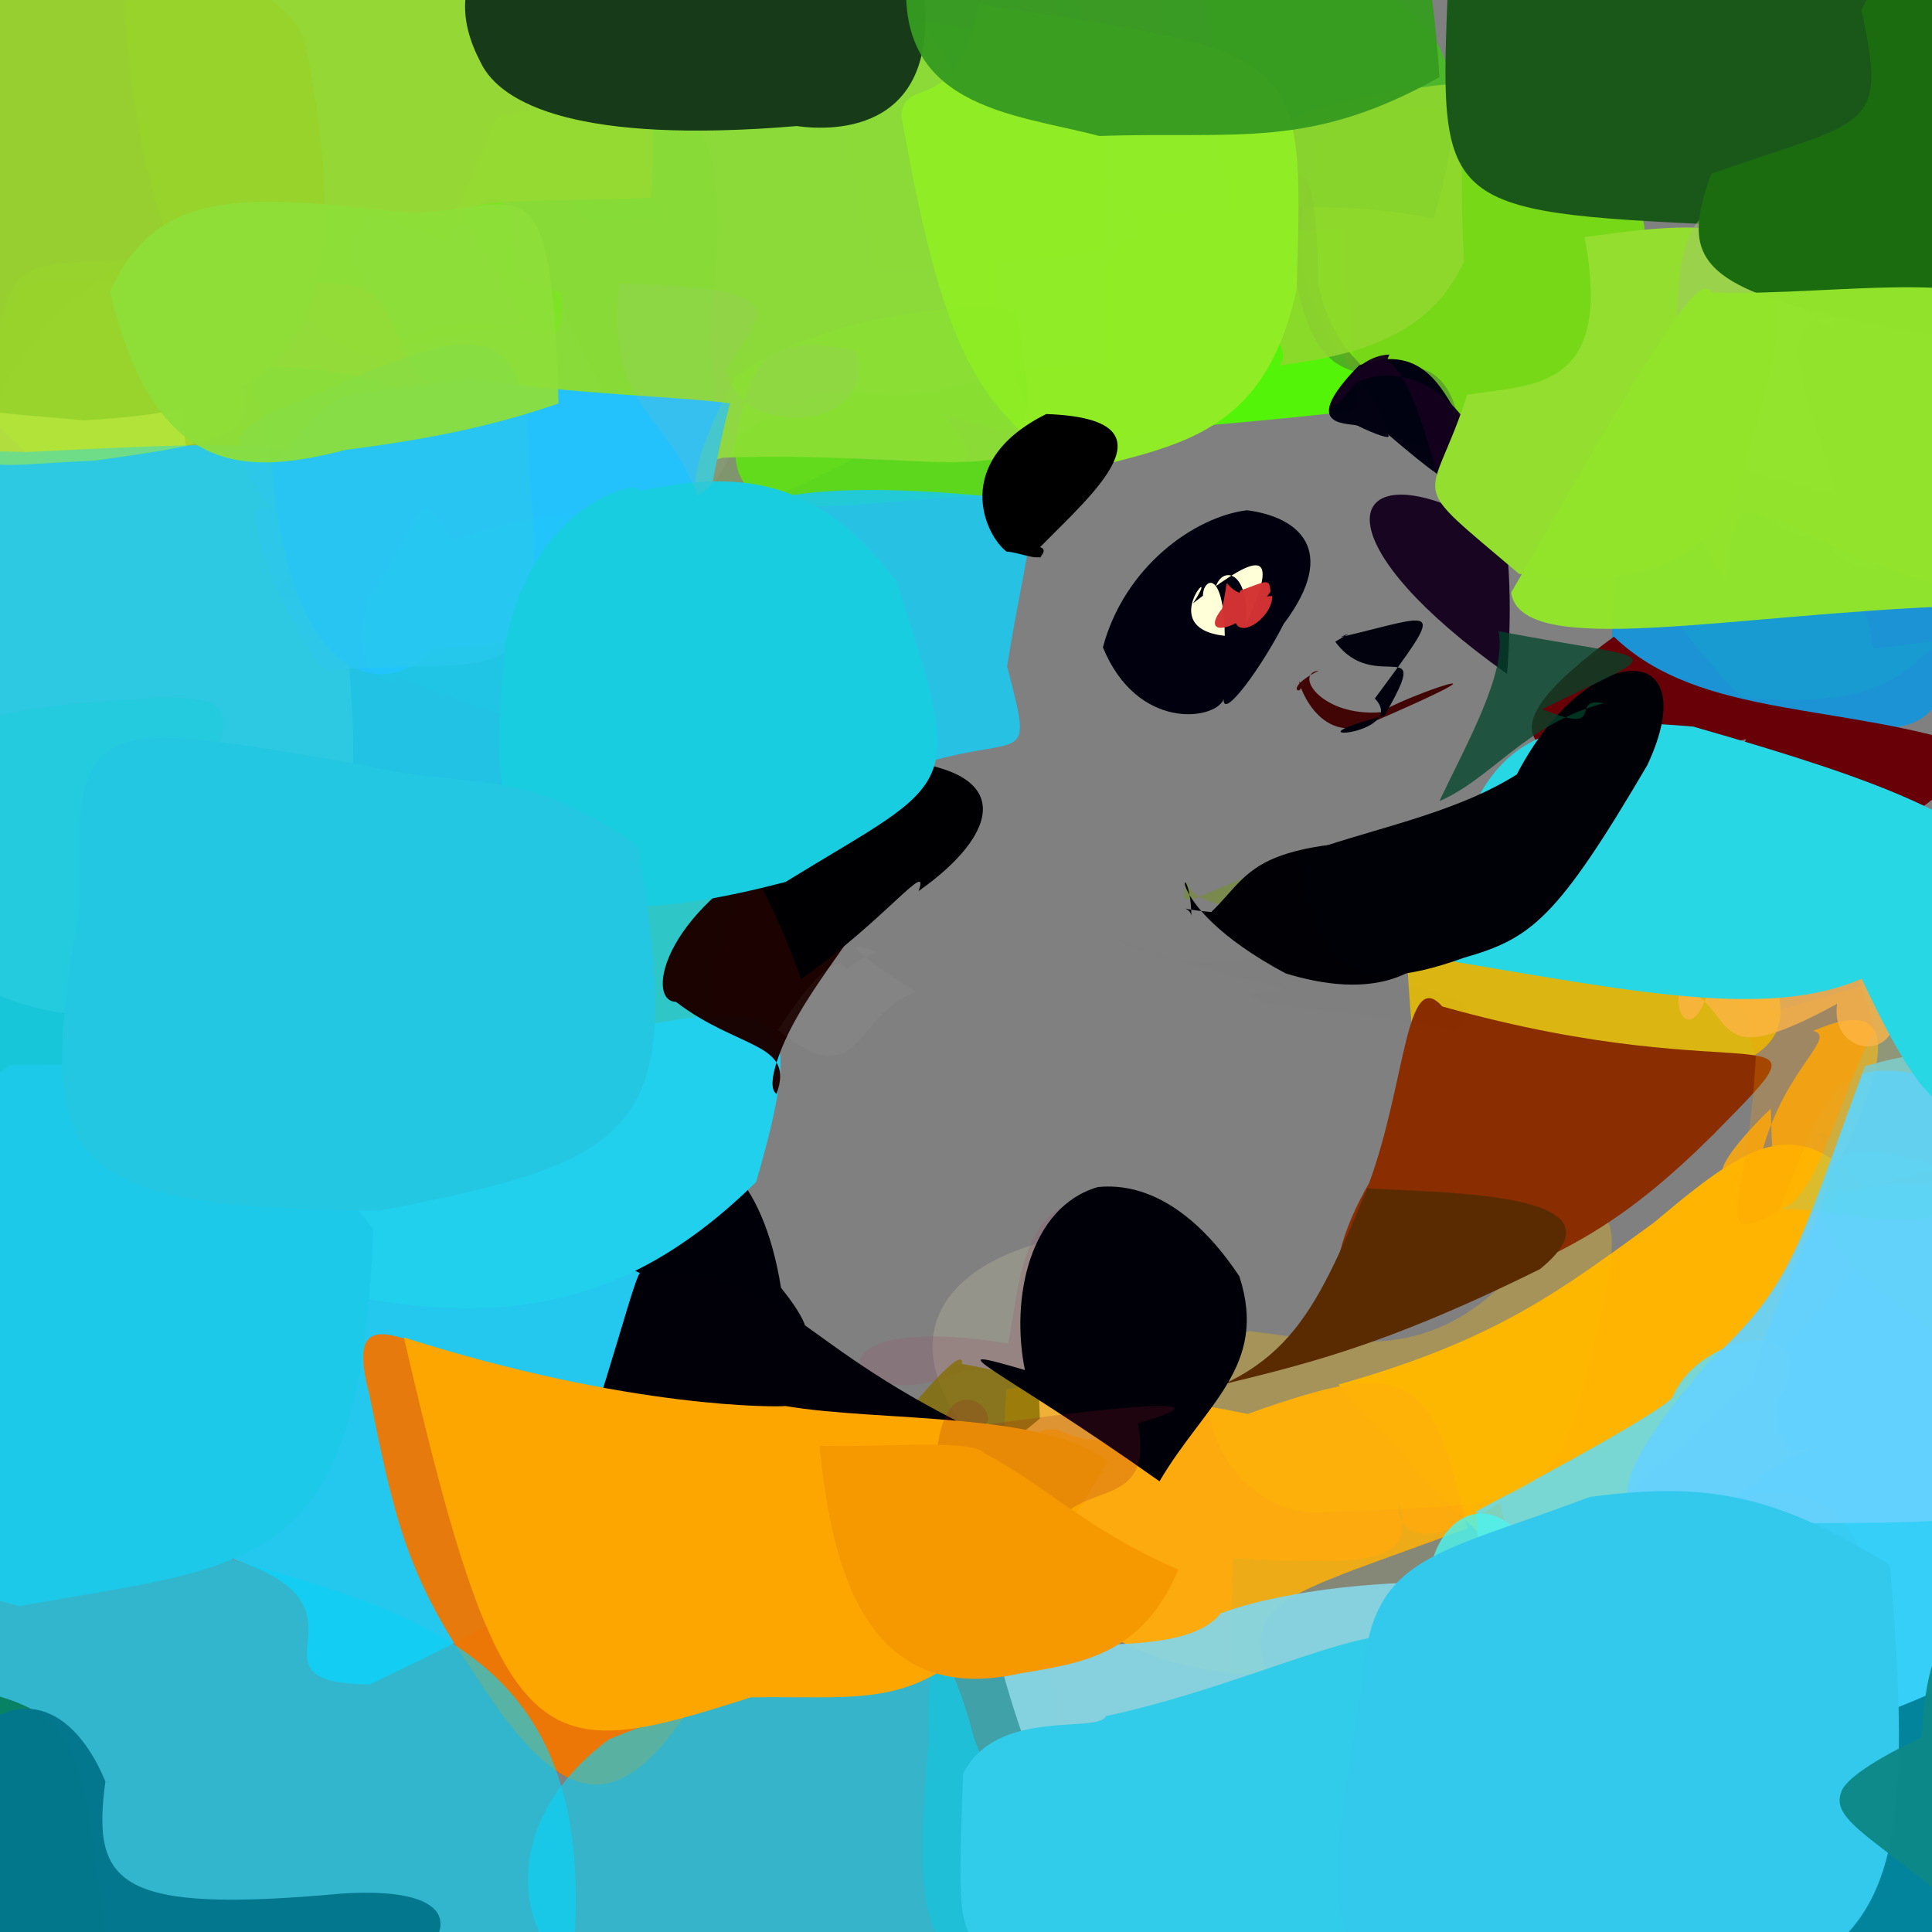 <?xml version="1.0" ?>
<svg xmlns="http://www.w3.org/2000/svg" version="1.1" width="600" height="600">
  <rect width="100%" height="100%" fill="#808080" stroke="none"/>
  <defs/>
  <g>
    <path d="M 324.954 559.921 C 338.085 553.659 340.274 595.719 325.501 620.511 C 287.841 610.31 282.67 604.19 288.468 539.962 C 286.054 488.85 308.312 497.253 325.988 510.493 C 324.706 524.087 333.602 558.695 324.954 559.921" stroke-width="0.0" fill="rgb(37, 176, 189)" opacity="0.685"/>
    <path d="M 567.24 369.056 C 556.438 389.746 551.172 392.587 549.918 344.299 C 544.98 348.95 521.059 373.076 545.714 364.523 C 551.437 333.249 571.33 322.398 563.144 320.133 C 592.503 307.485 586.007 332.025 567.24 369.056" stroke-width="0.0" fill="rgb(255, 169, 10)" opacity="0.858"/>
    <path d="M 417.026 71.025 C 421.0 130.53 423.701 125.074 417.282 127.974 C 351.904 135.196 326.225 133.498 344.677 142.76 C 336.32 59.335 351.058 68.075 373.258 87.851 C 377.684 66.319 387.496 72.82 417.026 71.025" stroke-width="0.0" fill="rgb(81, 252, 0)" opacity="0.929"/>
    <path d="M 242.544 399.909 C 269.13 433.183 224.91 412.267 170.001 387.485 C 140.022 397.026 157.723 402.451 208.974 414.251 C 217.758 448.8 220.428 408.463 182.722 396.802 C 174.856 354.02 231.045 328.324 242.544 399.909" stroke-width="0.0" fill="rgb(0, 0, 8)" opacity="1.0"/>
    <path d="M 92.502 190.025 C 104.448 250.303 110.865 284.836 78.895 277.209 C 33.233 276.356 35.16 252.285 18.697 240.54 C 24.1 146.165 10.986 140.346 70.219 142.455 C 134.137 168.214 141.017 180.665 92.502 190.025" stroke-width="0.0" fill="rgb(37, 233, 247)" opacity="0.696"/>
    <path d="M 341.942 76.6 C 347.023 78.482 310.809 81.562 272.224 83.795 C 275.918 90.137 269.662 83.719 259.768 23.838 C 254.411 9.182 257.629 7.692 286.101 6.322 C 339.674 14.868 345.357 23.595 341.942 76.6" stroke-width="0.0" fill="rgb(87, 242, 36)" opacity="0.72"/>
    <path d="M 555.102 509.235 C 563.702 528.587 571.535 558.183 534.831 570.616 C 501.039 554.863 506.332 532.573 488.272 512.049 C 467.569 487.108 486.468 477.143 505.949 449.118 C 552.356 432.866 568.64 457.9 555.102 509.235" stroke-width="0.0" fill="rgb(60, 240, 206)" opacity="0.59"/>
    <path d="M -13.681 403.816 C -5.797 406.824 -20.427 410.34 -26.391 428.776 C -3.32 467.09 -13.163 460.169 -36.009 429.891 C -9.354 404.95 20.628 421.461 23.403 387.565 C 31.738 371.718 -18.847 382.057 -13.681 403.816" stroke-width="0.0" fill="rgb(130, 181, 152)" opacity="0.496"/>
    <path d="M 370.688 130.295 C 329.792 140.815 300.873 147.412 327.23 154.028 C 273.157 151.053 224.057 171.48 228.653 135.649 C 262.326 114.718 260.682 123.875 282.455 122.722 C 301.81 121.414 357.314 97.498 370.688 130.295" stroke-width="0.0" fill="rgb(82, 241, 0)" opacity="0.77"/>
    <path d="M 634.185 510.463 C 614.879 567.333 614.241 576.376 614.981 615.609 C 532.695 621.171 511.665 613.994 537.041 556.983 C 540.305 466.882 555.028 463.455 615.776 477.562 C 608.764 459.75 619.903 462.691 634.185 510.463" stroke-width="0.0" fill="rgb(2, 132, 157)" opacity="0.988"/>
    <path d="M 608.904 455.411 C 608.47 466.993 605.399 479.973 592.062 498.608 C 574.997 490.968 549.929 482.539 562.354 451.342 C 600.672 464.692 608.351 478.951 618.723 471.439 C 594.856 451.467 603.973 458.143 608.904 455.411" stroke-width="0.0" fill="rgb(32, 192, 177)" opacity="0.673"/>
    <path d="M 588.449 379.626 C 528.38 451.796 508.647 454.196 483.956 488.429 C 462.214 483.658 453.417 471.06 415.677 429.991 C 465.032 416.055 484.672 400.694 513.672 379.673 C 546.884 351.669 560.673 343.422 588.449 379.626" stroke-width="0.0" fill="rgb(255, 180, 1)" opacity="0.998"/>
    <path d="M 445.947 296.633 C 407.18 301.038 379.235 294.684 388.787 281.953 C 385.95 282.395 368.878 280.494 368.865 273.873 C 363.424 288.707 378.477 269.715 418.883 264.473 C 445.041 257.356 465.11 254.753 445.947 296.633" stroke-width="0.0" fill="rgb(113, 151, 3)" opacity="0.398"/>
    <path d="M 510.692 70.509 C 509.41 124.219 527.675 126.521 502.387 134.29 C 437.325 138.331 434.204 144.277 427.412 124.332 C 396.117 87.933 399.956 66.896 416.409 30.793 C 495.031 36.643 508.717 57.46 510.692 70.509" stroke-width="0.0" fill="rgb(118, 232, 5)" opacity="0.844"/>
    <path d="M 605.36 506.328 C 606.127 519.857 603.78 535.935 604.299 545.579 C 603.07 545.67 599.872 546.115 608.75 554.196 C 606.702 538.657 615.763 533.105 624.172 519.161 C 611.221 505.058 617.835 513.251 605.36 506.328" stroke-width="0.0" fill="rgb(96, 76, 134)" opacity="0.528"/>
    <path d="M 455.707 474.648 C 399.243 495.623 385.991 496.539 393.554 520.143 C 363.423 520.211 305.447 507.102 312.593 431.407 C 325.68 428.91 359.402 433.488 387.496 439.108 C 437.379 421.304 444.607 425.508 455.707 474.648" stroke-width="0.0" fill="rgb(255, 171, 10)" opacity="0.97"/>
    <path d="M 629.269 452.724 C 646.707 492.363 649.677 508.452 576.472 535.147 C 508.268 496.291 533.656 468.407 540.538 459.083 C 542.05 414.732 557.66 397.01 567.093 370.266 C 624.356 361.814 625.369 378.036 629.269 452.724" stroke-width="0.0" fill="rgb(54, 208, 249)" opacity="0.978"/>
    <path d="M 445.208 67.761 C 405.679 60.475 385.219 67.347 352.853 65.445 C 355.534 106.115 346.298 104.736 390.85 108.1 C 395.353 110.296 377.535 76.955 375.244 -11.255 C 443.713 -10.176 462.44 11.895 445.208 67.761" stroke-width="0.0" fill="rgb(70, 189, 32)" opacity="0.886"/>
    <path d="M 208.359 69.175 C 196.605 99.906 170.61 96.743 157.347 97.234 C 102.659 94.86 108.95 91.871 140.281 95.974 C 151.385 73.099 154.917 67.845 184.169 55.195 C 186.008 34.555 205.523 41.666 208.359 69.175" stroke-width="0.0" fill="rgb(89, 189, 49)" opacity="0.58"/>
    <path d="M 205.855 398.862 C 185.126 488.633 186.74 488.566 114.827 523.121 C 72.628 522.537 119.951 499.635 72.51 484.303 C 112.986 438.407 115.085 412.608 108.997 370.863 C 158.384 376.249 182.435 387.198 205.855 398.862" stroke-width="0.0" fill="rgb(36, 200, 238)" opacity="0.999"/>
    <path d="M 90.422 258.456 C 82.016 291.483 95.094 315.007 64.57 326.748 C 9.874 314.002 30.008 306.249 9.691 284.189 C 39.179 260.31 58.593 265.158 49.76 254.159 C 78.984 244.286 80.671 242.169 90.422 258.456" stroke-width="0.0" fill="rgb(79, 232, 246)" opacity="0.394"/>
    <path d="M 371.517 432.509 C 352.474 436.984 350.541 454.333 328.287 443.962 C 308.89 442.753 344.503 463.262 308.737 453.827 C 276.852 422.247 285.237 393.467 330.994 383.971 C 369.005 374.312 381.423 384.093 371.517 432.509" stroke-width="0.0" fill="rgb(205, 203, 164)" opacity="0.274"/>
    <path d="M 312.467 110.672 C 336.538 157.919 297.957 139.389 224.501 142.137 C 193.404 150.98 191.121 126.475 158.964 62.606 C 161.805 13.68 179.988 22.687 257.922 -8.19 C 298.402 6.464 303.06 24.474 312.467 110.672" stroke-width="0.0" fill="rgb(140, 218, 56)" opacity="0.987"/>
    <path d="M 423.461 225.475 C 478.84 201.664 435.52 216.361 428.901 221.186 C 410.33 222.677 401.679 209.19 409.519 208.28 C 397.639 214.292 405.169 216.283 403.922 212.457 C 401.779 206.918 407.023 230.575 423.461 225.475" stroke-width="0.0" fill="rgb(64, 0, 0)" opacity="0.963"/>
    <path d="M 622.206 398.153 C 630.286 411.339 630.546 423.762 607.295 420.072 C 596.265 409.187 570.421 393.832 565.762 377.831 C 567.616 351.765 575.98 355.9 602.091 361.691 C 613.525 367.275 616.692 378.627 622.206 398.153" stroke-width="0.0" fill="rgb(20, 224, 212)" opacity="0.626"/>
    <path d="M 214.859 39.42 C 216.23 24.297 196.664 31.383 204.715 68.16 C 189.583 65.091 176.004 79.411 175.232 45.526 C 161.747 47.961 190.223 44.662 163.354 29.184 C 187.817 27.021 225.317 30.839 214.859 39.42" stroke-width="0.0" fill="rgb(33, 220, 7)" opacity="0.612"/>
    <path d="M 550.978 302.407 C 558.842 330.089 545.738 331.443 464.616 352.133 C 440.798 361.845 438.845 333.94 436.614 290.88 C 465.578 242.091 504.279 229.837 555.806 235.762 C 533.154 291.261 549.618 290.86 550.978 302.407" stroke-width="0.0" fill="rgb(231, 188, 4)" opacity="0.888"/>
    <path d="M 25.839 419.093 C 28.574 425.969 30.282 417.645 8.875 425.725 C 9.817 456.967 -8.264 441.832 -41.594 405.575 C -22.768 387.6 -5.025 393.237 17.657 392.846 C 33.676 370.281 30.387 401.673 25.839 419.093" stroke-width="0.0" fill="rgb(151, 255, 161)" opacity="0.292"/>
    <path d="M 379.519 196.913 C 361.568 201.169 337.595 222.219 343.109 219.823 C 356.982 214.073 356.289 216.847 357.165 230.717 C 350.36 228.848 370.322 217.675 378.935 210.54 C 382.048 197.699 391.983 186.927 379.519 196.913" stroke-width="0.0" fill="rgb(126, 74, 20)" opacity="0.002"/>
    <path d="M 551.805 435.29 C 550.862 467.396 578.76 436.413 546.84 458.384 C 487.451 516.235 459.433 518.549 458.521 469.302 C 503.635 445.347 517.136 436.585 519.385 434.023 C 527.586 413.26 568.592 407.064 551.805 435.29" stroke-width="0.0" fill="rgb(105, 218, 233)" opacity="0.902"/>
    <path d="M 465.758 466.654 C 479.29 516.119 457.592 535.479 384.437 549.704 C 382.357 556.397 380.906 534.909 382.935 483.99 C 424.941 485.832 440.077 486.357 434.428 466.506 C 433.561 478.585 445.963 480.515 465.758 466.654" stroke-width="0.0" fill="rgb(163, 181, 81)" opacity="0.169"/>
    <path d="M 491.121 432.937 C 481.363 471.688 462.488 466.961 409.491 469.699 C 378.646 470.243 361.547 424.431 387.873 413.356 C 422.014 417.864 444.295 422.22 469.419 396.112 C 501.003 370.609 509.19 363.794 491.121 432.937" stroke-width="0.0" fill="rgb(251, 192, 2)" opacity="0.299"/>
    <path d="M 480.422 491.6 C 414.218 513.947 419.035 502.416 394.763 545.726 C 398.064 539.131 396.607 528.014 401.571 527.43 C 430.518 513.079 428.907 498.475 443.865 489.146 C 446.899 467.989 468.056 458.715 480.422 491.6" stroke-width="0.0" fill="rgb(75, 244, 239)" opacity="0.811"/>
    <path d="M 238.572 233.676 C 195.977 271.051 178.28 276.539 154.62 274.525 C 91.999 271.257 85.545 259.645 79.867 188.914 C 90.9 183.082 100.391 179.812 108.58 165.108 C 172.846 174.125 194.816 161.102 238.572 233.676" stroke-width="0.0" fill="rgb(24, 200, 236)" opacity="0.914"/>
    <path d="M 361.293 8.924 C 368.289 42.113 348.362 33.251 329.45 -8.484 C 333.027 53.341 310.992 42.999 316.355 4.874 C 319.09 -9.321 321.322 -28.74 321.842 -31.418 C 346.069 -28.546 360.2 -29.803 361.293 8.924" stroke-width="0.0" fill="rgb(162, 142, 95)" opacity="0.461"/>
    <path d="M 430.954 116.123 C 452.741 105.555 455.716 141.705 450.102 129.43 C 424.12 119.805 412.714 106.297 409.279 87.185 C 409.063 44.126 402.272 54.499 397.811 57.267 C 403.257 98.886 406.359 117.865 430.954 116.123" stroke-width="0.0" fill="rgb(74, 125, 54)" opacity="0.557"/>
    <path d="M 212.906 532.495 C 190.561 565.052 173.501 561.365 146.72 518.873 C 125.891 488.679 122.207 469.953 114.65 432.891 C 105.891 399.349 128.566 418.554 170.056 434.479 C 180.67 439.29 195.511 431.174 212.906 532.495" stroke-width="0.0" fill="rgb(241, 118, 0)" opacity="0.948"/>
    <path d="M 168.263 177.07 C 163.602 205.015 181.073 221.821 208.839 175.654 C 175.041 186.503 144.313 183.566 142.633 185.228 C 121.259 187.033 129.142 178.401 163.181 180.389 C 178.318 180.544 187.782 181.657 168.263 177.07" stroke-width="0.0" fill="rgb(142, 119, 253)" opacity="0.224"/>
    <path d="M 124.691 140.346 C 96.96 157.664 87.884 169.54 80.54 167.289 C 76.16 170.354 43.109 179.159 -3.147 129.3 C 15.255 90.967 38.378 72.64 100.873 71.385 C 120.705 90.183 123.268 111.995 124.691 140.346" stroke-width="0.0" fill="rgb(150, 205, 33)" opacity="0.805"/>
    <path d="M 430.918 134.789 C 459.412 159.046 450.708 149.31 453.713 130.109 C 448.913 124.086 443.287 105.459 422.073 113.491 C 401.69 134.171 420.754 130.928 422.022 132.407 C 426.085 134.419 432.923 137.147 430.918 134.789" stroke-width="0.0" fill="rgb(1, 2, 18)" opacity="0.995"/>
    <path d="M 426.975 216.926 C 438.04 228.486 395.798 231.149 429.965 222.21 C 445.411 195.463 427.084 216.259 414.676 199.278 C 417.172 197.768 421.246 195.532 416.309 197.88 C 447.081 190.598 449.302 186.638 426.975 216.926" stroke-width="0.0" fill="rgb(2, 2, 14)" opacity="0.994"/>
    <path d="M 220.534 105.466 C 229.079 148.689 209.436 150.18 157.25 128.898 C 157.713 130.366 153.436 127.767 117.29 117.575 C 131.334 76.849 141.231 72.423 154.186 36.324 C 218.809 23.427 228.372 28 220.534 105.466" stroke-width="0.0" fill="rgb(136, 219, 56)" opacity="0.996"/>
    <path d="M 58.927 149.422 C 67.221 188.217 28.529 189.556 5.082 181.692 C -23.106 175.292 -31.897 180.131 -37.471 148.562 C -21.052 133.918 -10.792 126.655 6.745 88.61 C 60.672 82.257 52.659 100.366 58.927 149.422" stroke-width="0.0" fill="rgb(182, 215, 76)" opacity="0.866"/>
    <path d="M 577.98 488.4 C 540.294 511.27 520.365 515.365 513.018 486.95 C 534.468 480.627 536.031 476.48 540.686 502.872 C 561.49 489.37 572.398 487.786 540.995 468.199 C 537.072 460.46 578.56 460.111 577.98 488.4" stroke-width="0.0" fill="rgb(79, 165, 205)" opacity="0.085"/>
    <path d="M 106.438 182.34 C 114.39 273.312 112.105 264.183 50.406 238.311 C -39.788 255.325 -11.027 248.443 -17.129 189.579 C -48.164 151.421 -54.51 138.412 8.25 140.375 C 103.569 135.796 111.668 134.454 106.438 182.34" stroke-width="0.0" fill="rgb(45, 200, 225)" opacity="1.0"/>
    <path d="M 123.649 105.964 C 161.767 88.266 176.861 120.453 174.184 90.716 C 153.477 85.609 147.71 76.274 113.843 66.376 C 101.46 96.961 102.173 106.577 160.435 96.563 C 163.982 41.121 143.083 57.152 123.649 105.964" stroke-width="0.0" fill="rgb(110, 242, 10)" opacity="0.393"/>
    <path d="M 454.648 81.234 C 444.525 103.388 423.506 110.163 397.329 113.456 C 400.508 110.181 396.594 103.412 391.164 99.171 C 373.53 56.885 371.49 33.939 454.322 25.619 C 455.744 18.03 452.702 44.268 454.648 81.234" stroke-width="0.0" fill="rgb(146, 216, 47)" opacity="0.86"/>
    <path d="M 627.402 268.061 C 619.066 279.092 612.009 284.81 623.877 266.805 C 593.628 250.768 584.848 240.189 576.608 254.828 C 577.635 280.822 596.046 264.809 603.719 246.613 C 608.737 241.621 620.509 249.281 627.402 268.061" stroke-width="0.0" fill="rgb(75, 198, 126)" opacity="0.292"/>
    <path d="M 294.028 246.309 C 271.67 283.443 256.536 280.678 223.704 260.987 C 207.652 259.092 214.382 222.612 214.847 188.365 C 216.055 195.275 214.505 193.548 224.914 185.113 C 233.236 189.402 239.474 206.399 294.028 246.309" stroke-width="0.0" fill="rgb(44, 46, 83)" opacity="0.988"/>
    <path d="M 351.441 421.212 C 358.343 432.32 374.667 423.688 299.294 425.64 C 263.085 442.47 244.703 406.011 313.107 417.231 C 316.508 399.75 316.977 375.427 337.507 372.274 C 354.982 369.022 352.917 391.521 351.441 421.212" stroke-width="0.0" fill="rgb(149, 92, 113)" opacity="0.289"/>
    <path d="M 515.532 -0.966 C 518.159 44.341 533.722 63.18 515.128 13.399 C 492.905 -6.82 460.784 -0.389 472.905 1.585 C 482.18 -10.443 473.498 -31.394 494.786 -60.21 C 508.66 -28.955 508.355 -16.408 515.532 -0.966" stroke-width="0.0" fill="rgb(103, 251, 83)" opacity="0.436"/>
    <path d="M 138.475 194.952 C 121.813 200.371 98.991 200.062 107.091 192.802 C 132.343 195.91 126.553 180.76 100.803 189.581 C 103.981 196.908 107.049 177.911 135.408 174.876 C 107.52 161.773 120.906 183.913 138.475 194.952" stroke-width="0.0" fill="rgb(60, 219, 230)" opacity="0.049"/>
    <path d="M 302.471 539.692 C 333.375 618.957 303.018 608.687 197.887 623.604 C 161.767 616.39 148.024 570.629 189.234 540.101 C 239.182 519.776 253.713 528.938 245.257 496.579 C 267.336 488.792 289.256 488.735 302.471 539.692" stroke-width="0.0" fill="rgb(17, 206, 239)" opacity="0.668"/>
    <path d="M 236.825 258.43 C 223.878 295.75 214.958 294.452 225.707 348.147 C 159.608 352.281 136.792 343.433 142.977 273.305 C 159.544 256.548 171.791 250.826 173.014 224.726 C 210.615 214.189 235.111 230.718 236.825 258.43" stroke-width="0.0" fill="rgb(40, 203, 203)" opacity="0.931"/>
    <path d="M 202.236 61.426 C 123.708 64.262 141.981 56.91 162.392 100.081 C 98.13 112.112 48.465 136.864 38.424 1.062 C 52.409 -24.102 90.601 -17.399 154.613 -9.857 C 185.32 7.526 206.46 -5.568 202.236 61.426" stroke-width="0.0" fill="rgb(149, 217, 51)" opacity="0.979"/>
    <path d="M 578.38 537.355 C 564.378 560.224 539.625 560.356 528.867 584.721 C 472.644 596.649 483.151 583.153 467.221 538.259 C 463.712 478.628 474.224 476.829 503.262 490.455 C 536.785 494.01 556.598 499.424 578.38 537.355" stroke-width="0.0" fill="rgb(20, 246, 234)" opacity="0.608"/>
    <path d="M 339.003 423.696 C 358.89 436.117 382.544 419.401 372.863 390.183 C 349.427 373.271 336.943 369.662 334.809 377.993 C 353.273 388.678 355.715 397.043 364.832 404.633 C 355.038 385.568 339.132 389.973 339.003 423.696" stroke-width="0.0" fill="rgb(0, 35, 104)" opacity="0.267"/>
    <path d="M 189.101 223.392 C 196.296 222.524 180.781 215.965 190.425 191.388 C 171.974 200.412 150 196.548 125.06 167.976 C 108.452 149.894 130.528 158.963 172.179 154.715 C 171.883 197.696 172.059 208.889 189.101 223.392" stroke-width="0.0" fill="rgb(0, 178, 213)" opacity="0.146"/>
    <path d="M 86.65 354.42 C 31.288 351.004 57.439 349.869 80.68 346.661 C 54.017 342.922 -4.826 347.936 -29.01 321.909 C 1.429 262.865 14.495 283.381 75.104 291.807 C 126.798 300.045 148.154 354.46 86.65 354.42" stroke-width="0.0" fill="rgb(2, 192, 224)" opacity="0.87"/>
    <path d="M 532.036 352.389 C 505.069 379.106 487.276 389.014 453.792 401.658 C 411.098 423.515 407.363 398.314 425.239 367.318 C 436.606 336.231 436.632 299.895 447.91 312.561 C 545.552 340.058 572.525 311.25 532.036 352.389" stroke-width="0.0" fill="rgb(138, 45, 0)" opacity="1.0"/>
    <path d="M 286.406 -5.865 C 293.516 41.127 259.334 40.82 247.437 39.153 C 179.838 44.813 155.563 32.426 149.286 19.425 C 135.248 -7.564 152.096 -23.758 194.345 -54.788 C 238.916 -24.274 248.823 -18.152 286.406 -5.865" stroke-width="0.0" fill="rgb(23, 58, 25)" opacity="1.0"/>
    <path d="M 646.384 414.419 C 637.472 482.759 626.029 470.876 533.014 473.556 C 503.647 473.986 490.507 469.884 530.134 423.521 C 557.413 398.367 557.932 388.361 579.166 331.111 C 628.397 317.114 632.857 337.802 646.384 414.419" stroke-width="0.0" fill="rgb(102, 210, 253)" opacity="0.938"/>
    <path d="M 234.824 367.08 C 194.275 407.002 155.907 411.359 107.32 402.299 C 96.686 364.29 82.669 348.34 99.294 336.336 C 97.673 293.389 96.306 273.337 171.55 323.657 C 238.743 311.856 253.772 301.991 234.824 367.08" stroke-width="0.0" fill="rgb(32, 208, 237)" opacity="0.999"/>
    <path d="M 596.213 333.646 C 569.77 328.793 567.278 338.824 552.465 376.007 C 530.175 388.172 543.09 374.038 545.279 328.168 C 533.834 289.675 540.693 288.944 550.301 314.233 C 597.348 301.21 611.008 292.031 596.213 333.646" stroke-width="0.0" fill="rgb(255, 157, 1)" opacity="0.237"/>
    <path d="M 580.283 -11.913 C 582.077 54.395 593.307 80.903 543.955 70.252 C 449.138 65.998 446.777 66.347 449.518 -0.144 C 448.222 -58.43 456.817 -61.234 482.965 -62.653 C 540.398 -30.123 557.947 -25.518 580.283 -11.913" stroke-width="0.0" fill="rgb(26, 88, 26)" opacity="1.0"/>
    <path d="M 348.755 443.566 C 321.52 442.403 321.951 414.831 322.931 440.547 C 286.212 471.296 278.486 464.251 272.648 451.654 C 278.981 440.432 299.93 416.208 298.708 423.58 C 334.349 429.596 328.8 439.924 348.755 443.566" stroke-width="0.0" fill="rgb(133, 109, 0)" opacity="0.787"/>
    <path d="M 602.77 182.031 C 610.086 224.664 597.178 229.474 568.648 224.78 C 582.01 224.297 554.329 239.031 500.318 219.522 C 500.647 127.434 509.759 137.576 536.074 180.298 C 538.902 142.267 543.211 163.572 602.77 182.031" stroke-width="0.0" fill="rgb(0, 153, 235)" opacity="0.786"/>
    <path d="M 178.522 600.063 C 79.024 606.094 78.793 593.129 70.412 607.563 C 12.78 626.323 1.499 599.022 -5.667 507.592 C 3.822 480.943 17.526 477.838 71.17 484.108 C 131.818 501.291 183.257 515.474 178.522 600.063" stroke-width="0.0" fill="rgb(11, 210, 245)" opacity="0.661"/>
    <path d="M 117.012 110.266 C 116.733 144.665 122.202 158.951 85.986 155.078 C 75.753 103.187 80.89 89.928 36.438 98.865 C 44.598 88.577 67.897 89.65 80.532 81.215 C 93.919 104.837 116.046 112.72 117.012 110.266" stroke-width="0.0" fill="rgb(65, 220, 104)" opacity="0.403"/>
    <path d="M 478.231 394.151 C 428.246 418.875 403.744 424.034 375.439 431.004 C 345.987 442.882 329.123 452.404 355.019 437.436 C 399.634 428.895 407.774 408.909 424.657 369.062 C 450.232 370.539 507.506 370.372 478.231 394.151" stroke-width="0.0" fill="rgb(90, 43, 0)" opacity="0.993"/>
    <path d="M 402.691 89.813 C 392.254 137.752 362.811 138.346 330.611 147.571 C 306.199 122.914 294.563 119.493 279.939 35.956 C 280.539 23.051 297.498 36.857 303.878 1.342 C 405.694 16.673 404.919 14.984 402.691 89.813" stroke-width="0.0" fill="rgb(144, 236, 38)" opacity="0.994"/>
    <path d="M 398.637 193.785 C 392.102 206.733 379.841 223.704 380.009 217.238 C 377.14 223.714 353.167 226.98 342.518 201.037 C 349.173 176.003 370.942 160.486 387.233 158.465 C 402.864 160.434 416.204 170.506 398.637 193.785" stroke-width="0.0" fill="rgb(0, 0, 15)" opacity="1.0"/>
    <path d="M 74.383 270.549 C 96.179 318.52 95.947 331.448 46.744 327.529 C 8.246 371.066 -12.707 359.515 -3.242 271.239 C 52.804 272.372 60.841 281.943 56.341 244.649 C 74.085 255.836 76.196 270.009 74.383 270.549" stroke-width="0.0" fill="rgb(30, 209, 220)" opacity="0.585"/>
    <path d="M 65.466 238.345 C 52.823 286.475 55.126 303.616 73.88 308.246 C 24.164 322.823 -12.844 317.891 -47.696 265.31 C -32.722 225.459 -11.13 220.02 49.734 216.67 C 69.344 216.619 73.463 218.896 65.466 238.345" stroke-width="0.0" fill="rgb(36, 202, 221)" opacity="1"/>
    <path d="M 447.044 23.974 C 406.702 46.562 384.612 40.793 341.315 42.223 C 315.048 35.203 275.709 33.803 282.085 -11.603 C 301.759 -36.08 304.776 -48.921 372.059 -82.51 C 413.303 -62.659 441.044 -68.897 447.044 23.974" stroke-width="0.0" fill="rgb(54, 156, 32)" opacity="0.95"/>
    <path d="M 448.53 156.534 C 417.357 144.825 412.083 169.587 468.029 209.288 C 475.305 117.328 433.268 110.68 420.345 119.513 C 407.657 137.501 416.461 110.462 431.475 110.116 C 428.728 116.652 435.548 101.538 448.53 156.534" stroke-width="0.0" fill="rgb(20, 0, 30)" opacity="0.96"/>
    <path d="M 142.715 130.467 C 128.183 129.003 113.233 119.133 133.834 118.785 C 122.152 113.617 124.444 91.88 110.59 88.913 C 38.977 79.14 54.805 123.44 81.769 113.792 C 110.357 114.212 125.883 119.839 142.715 130.467" stroke-width="0.0" fill="rgb(245, 163, 47)" opacity="0.836"/>
    <path d="M 226.697 125.252 C 213.376 175.175 227.394 194.681 134.472 201.517 C 121.281 216.753 90.323 215.61 84.318 144.298 C 110.127 117.356 96.408 125.095 145.672 117.532 C 176.311 122.386 211.017 123.119 226.697 125.252" stroke-width="0.0" fill="rgb(36, 194, 253)" opacity="1.0"/>
    <path d="M 532.888 554.755 C 543.916 546.588 520.688 550.751 493.863 543.981 C 494.042 577.066 489.88 572.262 493.99 554.995 C 478.364 519.11 487.567 518.103 501.156 534.848 C 518.357 506.436 529.614 541.466 532.888 554.755" stroke-width="0.0" fill="rgb(55, 249, 156)" opacity="0.111"/>
    <path d="M 631.703 366.035 C 595.626 388.866 570.444 373.552 551.514 375.736 C 563.58 375.388 570.205 342.682 582.213 319.579 C 570.491 273.838 549.942 289.982 596.785 296.336 C 607.92 287.391 616.46 281.899 631.703 366.035" stroke-width="0.0" fill="rgb(78, 221, 217)" opacity="0.192"/>
    <path d="M 96.701 134.463 C 111.737 185.344 105.146 189.909 86.837 184.555 C 82.849 179.933 104.613 173.606 94.765 171.718 C 93.831 173.42 110.841 150.365 109.761 138.014 C 113.465 129.525 111.391 130.881 96.701 134.463" stroke-width="0.0" fill="rgb(52, 181, 236)" opacity="0.06"/>
    <path d="M 543.962 136.836 C 538.191 172.831 512.04 184.038 471.774 178.242 C 435.538 147.392 444.167 158.249 455.663 122.58 C 475.926 119.298 501.251 121.598 492.1 73.649 C 540.81 66.792 566.816 65.897 543.962 136.836" stroke-width="0.0" fill="rgb(147, 222, 46)" opacity="0.998"/>
    <path d="M 579.408 487.113 C 552.513 498.275 532.761 490.857 506.692 517.742 C 498.485 519.053 501.81 529.855 499.072 507.363 C 502.112 488.469 520.323 463.19 539.562 482.806 C 560.248 475.041 562.177 474.679 579.408 487.113" stroke-width="0.0" fill="rgb(36, 252, 250)" opacity="0.445"/>
    <path d="M 164.32 144.998 C 170.392 218.652 160.076 203.786 100.711 208.227 C 78.404 176.415 75.113 150.476 84.913 158.815 C 66.066 133.743 73.816 132.196 98.821 122.192 C 149.81 98.817 164.12 99.348 164.32 144.998" stroke-width="0.0" fill="rgb(44, 199, 237)" opacity="0.653"/>
    <path d="M 246.399 317.906 C 243.573 323.022 237.218 337.056 241.167 339.74 C 246.987 323.616 229.338 326.033 209.933 311.139 C 200.119 310.935 206.001 280.839 248.258 261.483 C 297.382 260.322 262.493 288.057 246.399 317.906" stroke-width="0.0" fill="rgb(27, 2, 0)" opacity="0.987"/>
    <path d="M 285.281 276.727 C 288.885 266.481 275.331 285.274 248.813 304.079 C 233.577 261.5 221.665 259.998 221.054 224.578 C 217.305 237.442 231.595 242.878 276.959 236.013 C 316.7 239.048 309.853 259.441 285.281 276.727" stroke-width="0.0" fill="rgb(0, 0, 2)" opacity="1.0"/>
    <path d="M 384.897 396.396 C 394.025 424.397 374.028 436.237 360.099 460.037 C 309.373 424.083 288.469 416.802 318.298 425.477 C 313.744 403.042 319.826 374.752 340.966 368.649 C 356.751 367.047 372.178 377.151 384.897 396.396" stroke-width="0.0" fill="rgb(0, 0, 9)" opacity="1.0"/>
    <path d="M 312.773 206.906 C 321.414 240.537 317.973 226.246 281.747 238.719 C 189.765 263.965 193.274 248.314 214.701 175.763 C 218.903 157.557 239.213 148.408 300.921 153.616 C 327.609 155.391 320.41 158.6 312.773 206.906" stroke-width="0.0" fill="rgb(28, 201, 240)" opacity="0.885"/>
    <path d="M 493.856 496.169 C 467.67 575.732 432.409 556.927 342.799 559.865 C 337.915 575.846 324.926 571.222 309.236 511.158 C 337.072 510.015 369.018 513.765 379.105 501.025 C 399.5 493.29 449.368 486.462 493.856 496.169" stroke-width="0.0" fill="rgb(134, 212, 225)" opacity="0.96"/>
    <path d="M 35.992 620.854 C 53.681 618.311 26.918 617.788 -3.14 618.349 C -21.456 607.973 -26.276 601.467 -33.184 583.234 C -25.057 553.832 -21.816 540.569 -2.319 526.278 C 31.248 534.943 24.677 555.176 35.992 620.854" stroke-width="0.0" fill="rgb(6, 127, 92)" opacity="0.932"/>
    <path d="M 35.982 399.454 C 6.9 385.301 -7.007 388.721 -19.415 377.813 C -22.481 390.436 -28.609 379.709 -34.061 336.462 C -28.904 312.683 -39.529 313.884 -5.461 337.58 C 28.565 332.008 42.365 346.368 35.982 399.454" stroke-width="0.0" fill="rgb(73, 255, 228)" opacity="0.434"/>
    <path d="M 6.23 567.463 C 34.367 563.126 28.14 564.919 -6.2 561.286 C -11.625 583.498 -14.809 584.951 -11.544 603.905 C 9.491 599.25 18.54 586.407 39.428 582.825 C 37.265 573.127 51.416 584.785 6.23 567.463" stroke-width="0.0" fill="rgb(90, 151, 213)" opacity="0.0"/>
    <path d="M 296.962 441.204 C 273.821 485.631 239.947 471.596 180.481 466.352 C 155.197 478.717 142.415 473.074 174.076 470.493 C 189.274 429.079 197.631 393.315 199.122 395.202 C 242.752 394.293 242.646 413.464 296.962 441.204" stroke-width="0.0" fill="rgb(1, 0, 9)" opacity="0.999"/>
    <path d="M 322.981 169.938 C 326.61 170.904 320.206 175.142 323.669 172.687 C 321.639 174.08 316.155 171.411 312.625 171.314 C 305.839 166.248 295.262 143.332 324.924 128.586 C 366.83 130.052 339.391 153.222 322.981 169.938" stroke-width="0.0" fill="rgb(0, 0, 1)" opacity="1.0"/>
    <path d="M 446.504 512.568 C 451.013 630.57 434.26 612.457 344.764 610.307 C 295.579 601.908 296.919 618.035 299.097 550.786 C 309.752 530.098 340.755 538.59 343.486 532.949 C 393.923 522.1 435.683 496.937 446.504 512.568" stroke-width="0.0" fill="rgb(49, 204, 234)" opacity="1.0"/>
    <path d="M 501.428 577.691 C 472.605 561.46 461.334 547.704 466.169 553.261 C 463.726 556.847 456.017 558.77 476.776 569.67 C 463.687 566.678 466.192 558.263 487.258 545.282 C 489.608 513.675 501.321 541.471 501.428 577.691" stroke-width="0.0" fill="rgb(126, 254, 255)" opacity="0.365"/>
    <path d="M 344.082 453.906 C 295.325 536.304 281.003 526.277 233.139 527.136 C 167.649 548.082 156.088 548.591 125.443 415.362 C 195.992 437.853 242.522 436.939 243.899 436.649 C 273.295 441.674 324.52 438.213 344.082 453.906" stroke-width="0.0" fill="rgb(253, 166, 0)" opacity="1.0"/>
    <path d="M 451.913 319.981 C 410.397 311.38 394.577 314.79 387.617 308.709 C 412.842 305.877 392.558 309.304 345.179 290.901 C 372.98 305.699 386.311 294.919 410.461 295.58 C 438.442 311.427 466.127 306.236 451.913 319.981" stroke-width="0.0" fill="rgb(114, 149, 234)" opacity="0.004"/>
    <path d="M 569.911 98.298 C 552.053 100.67 557.614 112 570.69 154.239 C 577.024 155.086 563.121 152.805 522.056 139.733 C 518.288 72.624 521.88 62.017 545.956 64.141 C 560.717 99.655 568.091 107.254 569.911 98.298" stroke-width="0.0" fill="rgb(162, 198, 107)" opacity="0.482"/>
    <path d="M 377.91 190.769 C 367.076 186.964 379.964 167.394 380.368 197.457 C 357.846 195.052 380.28 172.461 370.519 187.359 C 386.929 174.69 399.717 166.407 386.897 193.854 C 388.552 172.192 373.467 175.89 377.91 190.769" stroke-width="0.0" fill="rgb(255, 255, 216)" opacity="1.0"/>
    <path d="M 542.338 229.561 C 523.044 261.509 574.707 283.336 615.482 232.823 C 572.606 217.915 527.964 223.526 501.218 197.731 C 462.957 225.628 465.182 239.398 525.455 238.634 C 534.714 235.124 526.955 232.483 542.338 229.561" stroke-width="0.0" fill="rgb(103, 0, 7)" opacity="1.0"/>
    <path d="M 293.621 128.749 C 309.743 150.062 295.505 143.099 266.193 141.735 C 219.166 167.002 201.953 167.264 228.224 117.273 C 250.24 100.002 295.351 93.085 315.566 96.422 C 324.966 145.86 314.732 133.872 293.621 128.749" stroke-width="0.0" fill="rgb(132, 240, 29)" opacity="0.181"/>
    <path d="M 47.171 375.946 C 56.231 358.157 38.884 374.629 23.825 366.79 C 20.852 383.346 19.672 364.931 25.877 345.356 C 42.002 351.505 47.125 333.228 31.628 366.312 C 30.237 361.252 34.948 372.78 47.171 375.946" stroke-width="0.0" fill="rgb(125, 192, 159)" opacity="0.304"/>
    <path d="M 458.534 261.176 C 453.65 310.437 421.946 309.216 399.265 302.299 C 356.933 279.662 369.612 261.867 369.998 284.494 C 369.632 281.075 363.276 282.093 376.171 283.246 C 389.868 270.053 387.831 258.95 458.534 261.176" stroke-width="0.0" fill="rgb(0, 0, 5)" opacity="1.0"/>
    <path d="M 605.205 198.677 C 590.873 204.895 591.212 220.724 541.002 216.73 C 525.16 201.791 500.737 162.663 510.036 191.1 C 578.007 189.746 578.387 169.809 582.965 211.118 C 575.826 202.854 553.904 204.383 605.205 198.677" stroke-width="0.0" fill="rgb(0, 209, 175)" opacity="0.12"/>
    <path d="M 585.184 302.672 C 598.376 330.592 567.824 330.708 570.529 311.739 C 530.423 333.723 539.964 315.262 523.501 306.678 C 517.304 307.782 524.821 331.554 532.49 301.516 C 517.455 275.757 543.084 285.288 585.184 302.672" stroke-width="0.0" fill="rgb(254, 181, 71)" opacity="0.761"/>
    <path d="M 629.57 270.961 C 619.227 366.35 603.711 358.937 578.178 303.958 C 548.863 316.613 507.374 308.038 445.116 297.559 C 456.024 232.106 470.035 220.683 525.9 225.657 C 589.081 243.79 606.654 252.271 629.57 270.961" stroke-width="0.0" fill="rgb(40, 215, 228)" opacity="1.0"/>
    <path d="M 379.513 189.038 C 383.125 172.842 376.242 186.998 395.114 185.084 C 395.317 193.548 377.811 203.189 385.203 183.393 C 392.938 180.695 394.405 179.101 394.536 183.838 C 385.164 196.54 372.017 198.536 379.513 189.038" stroke-width="0.0" fill="rgb(212, 50, 51)" opacity="0.982"/>
    <path d="M 70.068 109.351 C 86.522 135.04 70.565 137.323 29.262 143.067 C -16.45 144.963 -7.069 150.95 -2.275 105.423 C 8.568 78.119 -1.246 82.515 69.81 79.506 C 66.104 104.075 65.923 109.398 70.068 109.351" stroke-width="0.0" fill="rgb(180, 242, 41)" opacity="0.492"/>
    <path d="M 94.635 12.697 C 116.852 119.6 75.335 127.464 25.972 130.567 C -25.215 125.342 -41.286 132.846 -31.275 46.05 C -16.327 24.27 -5.442 17.977 -6.768 2.237 C 19.098 -12.506 82.493 -17.762 94.635 12.697" stroke-width="0.0" fill="rgb(152, 211, 44)" opacity="0.95"/>
    <path d="M 586.925 485.99 C 597.033 604.26 582.492 609.573 499.88 631.266 C 399.049 621.623 411.315 602.445 423.394 519.764 C 426.339 482.798 446.537 482.782 493.739 464.877 C 528.525 460.386 549.749 463.085 586.925 485.99" stroke-width="0.0" fill="rgb(51, 201, 237)" opacity="1.0"/>
    <path d="M 572.181 170.298 C 588.989 160.182 572.36 155.566 544.818 158.37 C 566.73 174.668 586.422 165.3 582.091 176.723 C 558.899 171.879 573.245 164.038 587.407 166.351 C 535.287 153.79 553.344 157.567 572.181 170.298" stroke-width="0.0" fill="rgb(253, 244, 93)" opacity="0.254"/>
    <path d="M 353.356 442.002 C 359.047 470.143 333.8 459.195 327.652 475.08 C 296.214 503.597 277.175 526.098 291.462 447.28 C 295.15 425.549 309.927 437.378 306.259 442.427 C 360.387 434.869 379.121 434.658 353.356 442.002" stroke-width="0.0" fill="rgb(152, 23, 41)" opacity="0.194"/>
    <path d="M 511.597 237.604 C 483.5 285.467 475.496 291.463 454.742 297.403 C 416.265 311.227 410.515 297.426 402.883 265.797 C 423.849 257.675 450.417 253.457 471.036 240.537 C 492.983 198.29 530.122 197.955 511.597 237.604" stroke-width="0.0" fill="rgb(0, 0, 7)" opacity="1.0"/>
    <path d="M 479.029 220.258 C 499.729 228.784 486.815 216.169 498.105 218.387 C 473.7 224.856 463.439 241.719 447.024 248.789 C 455.536 230.797 468.114 208.778 465.377 196.025 C 518.503 206.128 518.336 200.55 479.029 220.258" stroke-width="0.0" fill="rgb(0, 70, 43)" opacity="0.75"/>
    <path d="M 115.922 381.681 C 112.015 488.242 81.254 485.468 5.841 498.789 C -74.845 476.403 -87.303 474.148 -93.495 434.537 C -40.899 369.673 -30.454 357.502 3.023 330.77 C 47.188 330.845 73.061 326.923 115.922 381.681" stroke-width="0.0" fill="rgb(28, 201, 233)" opacity="0.999"/>
    <path d="M 609.56 519.975 C 631.213 574.201 630.558 579.023 601.88 587.542 C 579.854 569.798 568.957 564.5 571.736 556.808 C 572.633 552.787 582.183 546.464 596.765 539.509 C 598.318 510.166 605.657 503.358 609.56 519.975" stroke-width="0.0" fill="rgb(14, 136, 135)" opacity="0.967"/>
    <path d="M 191.805 172.498 C 173.636 237.844 175.399 228.373 118.153 208.557 C 133.523 211.966 105.724 218.999 114.187 186.388 C 135.127 155.1 127.451 150.646 141.09 167.837 C 175.843 155.985 190.025 156.52 191.805 172.498" stroke-width="0.0" fill="rgb(27, 217, 239)" opacity="0.13"/>
    <path d="M 278.357 180.536 C 300.349 247.471 297.085 241.186 243.953 273.906 C 166.044 294.169 148.235 275.17 157.214 198.142 C 167.379 152.487 202.859 148.565 197.787 152.616 C 229.089 145.944 253.738 147.754 278.357 180.536" stroke-width="0.0" fill="rgb(25, 205, 224)" opacity="1.0"/>
    <path d="M 633.919 23.256 C 665.304 112.081 664.52 113.038 596.19 103.567 C 526.054 90.841 521.653 81.724 531.415 53.994 C 579.447 36.889 586.608 41.481 578.06 3.065 C 593.524 -27.539 608.219 -18.538 633.919 23.256" stroke-width="0.0" fill="rgb(27, 108, 15)" opacity="1.0"/>
    <path d="M 638.76 103.441 C 643.477 165.474 626.659 161.999 608.584 188.167 C 536.466 190.717 472.605 205.027 469.29 184.078 C 523.149 90.011 528.022 86.389 531.665 90.863 C 571.529 92.131 624.108 81.035 638.76 103.441" stroke-width="0.0" fill="rgb(146, 228, 43)" opacity="0.984"/>
    <path d="M 265.563 108.796 C 273.629 133.417 230.185 137.361 225.686 115.21 C 231.065 101.048 255.992 88.877 192.278 88.153 C 188.358 127.208 205.793 126.028 216.666 153.883 C 240.266 138.948 217.76 98.55 265.563 108.796" stroke-width="0.0" fill="rgb(182, 175, 158)" opacity="0.131"/>
    <path d="M 198.085 262.85 C 213.49 352.055 198.886 360.083 117.695 376.048 C 17.8 375.062 10.533 362.266 24.91 280.9 C 22.488 221.385 29.32 223.247 112.182 237.465 C 145.993 245.589 161.968 237.084 198.085 262.85" stroke-width="0.0" fill="rgb(35, 199, 226)" opacity="1.0"/>
    <path d="M 284.365 308.093 C 265.162 314.8 267.513 340.943 241.586 319.867 C 261.312 289.495 268.128 295.083 260.549 322.41 C 248.617 321.252 257.054 300.213 272.239 295.774 C 258.166 290.208 270.783 299.453 284.365 308.093" stroke-width="0.0" fill="rgb(230, 255, 222)" opacity="0.038"/>
    <path d="M 619.372 367.298 C 576.902 364.878 551.602 373.411 569.465 376.59 C 570.004 361.82 568.816 348.723 564.774 352.272 C 570.979 361.408 563.98 359.086 561.213 374.111 C 608.223 361.971 620.719 353.777 619.372 367.298" stroke-width="0.0" fill="rgb(97, 218, 172)" opacity="0.027"/>
    <path d="M 365.954 487.429 C 354.687 513.979 336.301 516.446 316.664 519.716 C 267.412 530.794 257.905 483.691 254.534 448.965 C 269.504 449.799 302.71 446.533 305.805 451.393 C 323.888 460.657 338.091 475.573 365.954 487.429" stroke-width="0.0" fill="rgb(246, 152, 0)" opacity="1.0"/>
    <path d="M 173.46 125.31 C 155.424 131.487 137.019 135.922 107.366 139.716 C 76.917 147.47 48.001 149.126 34.205 90.532 C 49.05 57.052 78.643 60.788 127.578 66.164 C 162.38 65.631 171.23 45.32 173.46 125.31" stroke-width="0.0" fill="rgb(141, 222, 56)" opacity="0.929"/>
    <path d="M 106.056 588.073 C 154.278 584.895 143.028 610.461 91.61 630.84 C -0.56 611.068 -6.503 596.859 -26.599 576.171 C -13.051 523.535 17.885 517.473 32.729 553.26 C 28.394 585.372 36.656 594.397 106.056 588.073" stroke-width="0.0" fill="rgb(3, 118, 140)" opacity="0.973"/>
  </g>
</svg>
